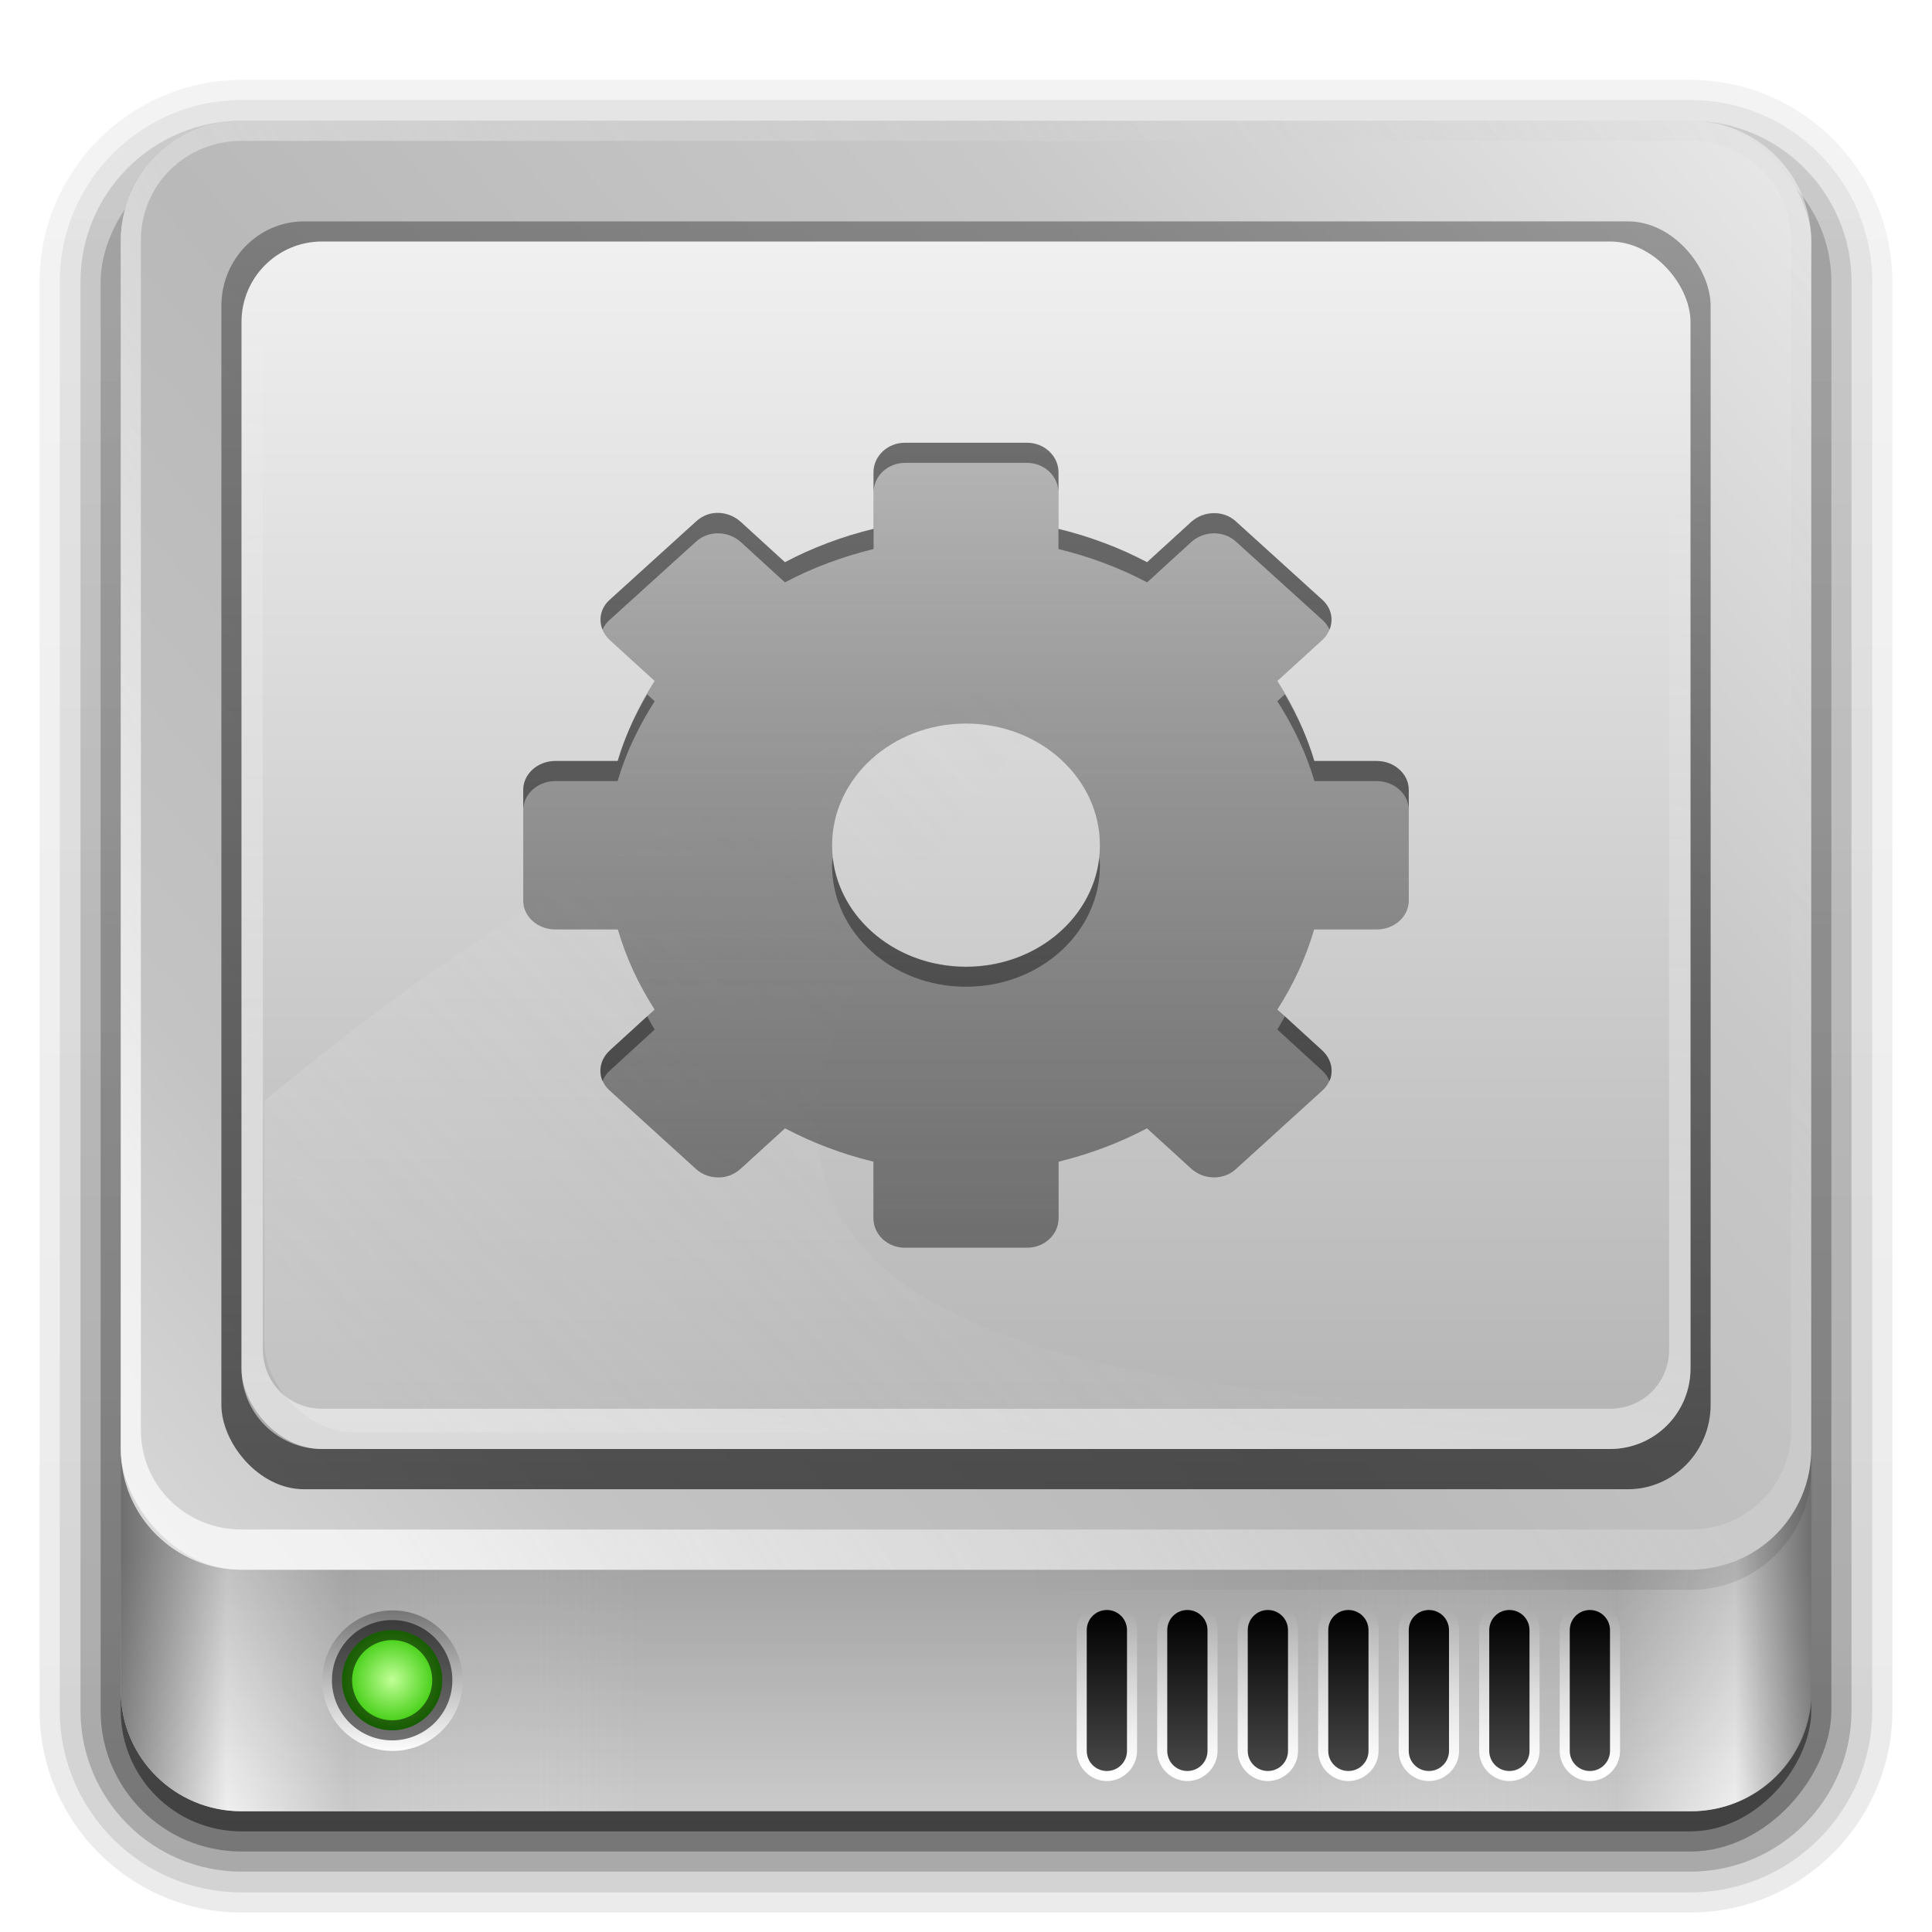 <?xml version="1.0" encoding="UTF-8" standalone="no"?>
<!-- Created with Inkscape (http://www.inkscape.org/) -->

<svg
   xmlns:dc="http://purl.org/dc/elements/1.1/"
   xmlns:cc="http://creativecommons.org/ns#"
   xmlns:rdf="http://www.w3.org/1999/02/22-rdf-syntax-ns#"
   xmlns:svg="http://www.w3.org/2000/svg"
   xmlns="http://www.w3.org/2000/svg"
   xmlns:xlink="http://www.w3.org/1999/xlink"
   xmlns:sodipodi="http://sodipodi.sourceforge.net/DTD/sodipodi-0.dtd"
   xmlns:inkscape="http://www.inkscape.org/namespaces/inkscape"
   width="96"
   height="96"
   id="svg2408"
   sodipodi:version="0.32"
   inkscape:version="0.48.1 r9760"
   version="1.0"
   sodipodi:docname="drive-harddisk-system.svg"
   inkscape:output_extension="org.inkscape.output.svg.inkscape">
  <defs
     id="defs2410">
    <inkscape:perspective
       sodipodi:type="inkscape:persp3d"
       inkscape:vp_x="0 : 48 : 1"
       inkscape:vp_y="0 : 1000 : 0"
       inkscape:vp_z="96 : 48 : 1"
       inkscape:persp3d-origin="48 : 32 : 1"
       id="perspective159" />
    <linearGradient
       id="linearGradient4327">
      <stop
         style="stop-color:#f0f0f0;stop-opacity:1;"
         offset="0"
         id="stop4329" />
      <stop
         id="stop4331"
         offset="1"
         style="stop-color:#b4b4b4;stop-opacity:1;" />
    </linearGradient>
    <linearGradient
       id="linearGradient4225">
      <stop
         style="stop-color:#000000;stop-opacity:1;"
         offset="0"
         id="stop4227" />
      <stop
         style="stop-color:#484848;stop-opacity:1;"
         offset="1"
         id="stop4229" />
    </linearGradient>
    <linearGradient
       id="linearGradient3349">
      <stop
         id="stop3351"
         offset="0"
         style="stop-color:#a4a4a4;stop-opacity:0;" />
      <stop
         style="stop-color:#ffffff;stop-opacity:0.531;"
         offset="0.5"
         id="stop3353" />
      <stop
         id="stop3355"
         offset="1"
         style="stop-color:#a4a4a4;stop-opacity:0;" />
    </linearGradient>
    <linearGradient
       id="linearGradient7351">
      <stop
         style="stop-color:#dcdcdc;stop-opacity:1;"
         offset="0"
         id="stop7353" />
      <stop
         id="stop7359"
         offset="0.5"
         style="stop-color:#aaaaaa;stop-opacity:1;" />
      <stop
         style="stop-color:#dcdcdc;stop-opacity:1;"
         offset="1"
         id="stop7355" />
    </linearGradient>
    <linearGradient
       id="linearGradient3344">
      <stop
         style="stop-color:#828282;stop-opacity:1;"
         offset="0"
         id="stop3346" />
      <stop
         style="stop-color:#ffffff;stop-opacity:1;"
         offset="1"
         id="stop3348" />
    </linearGradient>
    <linearGradient
       id="linearGradient3359">
      <stop
         id="stop3361"
         offset="0"
         style="stop-color:#c8c8c8;stop-opacity:0;" />
      <stop
         style="stop-color:#969696;stop-opacity:1;"
         offset="0.5"
         id="stop3363" />
      <stop
         id="stop3365"
         offset="1"
         style="stop-color:#c8c8c8;stop-opacity:0;" />
    </linearGradient>
    <linearGradient
       id="linearGradient7510">
      <stop
         style="stop-color:#e6e6e6;stop-opacity:1;"
         offset="0"
         id="stop7512" />
      <stop
         id="stop7518"
         offset="0.5"
         style="stop-color:#919191;stop-opacity:1;" />
      <stop
         style="stop-color:#e6e6e6;stop-opacity:1;"
         offset="1"
         id="stop7514" />
    </linearGradient>
    <linearGradient
       id="linearGradient7498">
      <stop
         id="stop7500"
         offset="0"
         style="stop-color:#5f5f5f;stop-opacity:1;" />
      <stop
         id="stop7502"
         offset="1"
         style="stop-color:#ffffff;stop-opacity:1;" />
    </linearGradient>
    <linearGradient
       id="linearGradient7520">
      <stop
         style="stop-color:#2b2b2b;stop-opacity:1;"
         offset="0"
         id="stop7522" />
      <stop
         id="stop7528"
         offset="0.5"
         style="stop-color:#636363;stop-opacity:1;" />
      <stop
         style="stop-color:#b4b4b4;stop-opacity:1;"
         offset="0.75"
         id="stop7530" />
      <stop
         style="stop-color:#b4b4b4;stop-opacity:1;"
         offset="1"
         id="stop7524" />
    </linearGradient>
    <linearGradient
       id="linearGradient3322">
      <stop
         id="stop3324"
         offset="0"
         style="stop-color:#7a7a7a;stop-opacity:1;" />
      <stop
         style="stop-color:#f9f9f9;stop-opacity:1"
         offset="0.203"
         id="stop3326" />
      <stop
         id="stop3328"
         offset="0.43"
         style="stop-color:#c9c9c9;stop-opacity:1" />
      <stop
         id="stop3330"
         offset="1"
         style="stop-color:#dedede;stop-opacity:0;" />
    </linearGradient>
    <linearGradient
       id="linearGradient3260">
      <stop
         id="stop3262"
         offset="0"
         style="stop-color:#e6e6e6;stop-opacity:1" />
      <stop
         style="stop-color:#bebebe;stop-opacity:1;"
         offset="0.26"
         id="stop3264" />
      <stop
         style="stop-color:#aaaaaa;stop-opacity:1;"
         offset="0.492"
         id="stop3266" />
      <stop
         id="stop3268"
         offset="0.759"
         style="stop-color:#c8c8c8;stop-opacity:1;" />
      <stop
         id="stop3270"
         offset="1"
         style="stop-color:#e6e6e6;stop-opacity:1" />
    </linearGradient>
    <linearGradient
       inkscape:collect="always"
       id="linearGradient3448">
      <stop
         style="stop-color:#000000;stop-opacity:1;"
         offset="0"
         id="stop3450" />
      <stop
         style="stop-color:#000000;stop-opacity:0;"
         offset="1"
         id="stop3452" />
    </linearGradient>
    <linearGradient
       id="linearGradient3376">
      <stop
         style="stop-color:#767676;stop-opacity:1;"
         offset="0"
         id="stop3378" />
      <stop
         style="stop-color:#fdfdfd;stop-opacity:1;"
         offset="1"
         id="stop3380" />
    </linearGradient>
    <linearGradient
       id="linearGradient3366">
      <stop
         style="stop-color:#c1ff97;stop-opacity:1;"
         offset="0"
         id="stop3368" />
      <stop
         style="stop-color:#30c700;stop-opacity:1;"
         offset="1"
         id="stop3370" />
    </linearGradient>
    <linearGradient
       id="linearGradient3273">
      <stop
         style="stop-color:#7a7a7a;stop-opacity:1;"
         offset="0"
         id="stop3275" />
      <stop
         id="stop3281"
         offset="0.146"
         style="stop-color:#f9f9f9;stop-opacity:1" />
      <stop
         style="stop-color:#c9c9c9;stop-opacity:1"
         offset="0.373"
         id="stop3283" />
      <stop
         style="stop-color:#dedede;stop-opacity:0;"
         offset="1"
         id="stop3277" />
    </linearGradient>
    <linearGradient
       id="linearGradient3220">
      <stop
         style="stop-color:#ffffff;stop-opacity:1;"
         offset="0"
         id="stop3222" />
      <stop
         style="stop-color:#bfbfbf;stop-opacity:0;"
         offset="1"
         id="stop3224" />
    </linearGradient>
    <linearGradient
       id="linearGradient3173">
      <stop
         style="stop-color:#e6e6e6;stop-opacity:1"
         offset="0"
         id="stop3175" />
      <stop
         id="stop3189"
         offset="0.26"
         style="stop-color:#c3c3c3;stop-opacity:1;" />
      <stop
         id="stop3187"
         offset="0.492"
         style="stop-color:#b9b9b9;stop-opacity:1;" />
      <stop
         style="stop-color:#c8c8c8;stop-opacity:1;"
         offset="0.759"
         id="stop3191" />
      <stop
         style="stop-color:#e6e6e6;stop-opacity:1"
         offset="1"
         id="stop3177" />
    </linearGradient>
    <linearGradient
       id="ButtonShadow"
       gradientTransform="scale(1.006,0.994)"
       x1="45.448"
       y1="92.54"
       x2="45.448"
       y2="7.017"
       gradientUnits="userSpaceOnUse">
      <stop
         style="stop-color:#000000;stop-opacity:1;"
         offset="0"
         id="stop3750" />
      <stop
         style="stop-color:#000000;stop-opacity:0.588;"
         offset="1"
         id="stop3752" />
    </linearGradient>
    <linearGradient
       inkscape:collect="always"
       id="linearGradient3737">
      <stop
         style="stop-color:#ffffff;stop-opacity:1;"
         offset="0"
         id="stop3739" />
      <stop
         style="stop-color:#ffffff;stop-opacity:0;"
         offset="1"
         id="stop3741" />
    </linearGradient>
    <filter
       inkscape:collect="always"
       id="filter3179"
       x="-0.295"
       width="1.59"
       y="-0.462"
       height="1.923">
      <feGaussianBlur
         inkscape:collect="always"
         stdDeviation="6.696"
         id="feGaussianBlur3181" />
    </filter>
    <filter
       inkscape:collect="always"
       id="filter3174">
      <feGaussianBlur
         inkscape:collect="always"
         stdDeviation="1.71"
         id="feGaussianBlur3176" />
    </filter>
    <linearGradient
       inkscape:collect="always"
       xlink:href="#linearGradient3737"
       id="linearGradient3188"
       gradientUnits="userSpaceOnUse"
       x1="36.357"
       y1="6"
       x2="36.357"
       y2="63.893" />
    <linearGradient
       inkscape:collect="always"
       xlink:href="#linearGradient3173"
       id="linearGradient3179"
       x1="-1.857"
       y1="86.214"
       x2="88"
       y2="8.607"
       gradientUnits="userSpaceOnUse" />
    <linearGradient
       inkscape:collect="always"
       xlink:href="#linearGradient3322"
       id="linearGradient3279"
       x1="6"
       y1="77.094"
       x2="32"
       y2="77.094"
       gradientUnits="userSpaceOnUse" />
    <linearGradient
       inkscape:collect="always"
       xlink:href="#linearGradient3273"
       id="linearGradient3287"
       gradientUnits="userSpaceOnUse"
       x1="6"
       y1="77.094"
       x2="32.031"
       y2="77.094"
       gradientTransform="matrix(-1,0,0,1,96.031,0)" />
    <linearGradient
       inkscape:collect="always"
       xlink:href="#linearGradient3448"
       id="linearGradient3454"
       x1="6"
       y1="75.5"
       x2="45.219"
       y2="75.5"
       gradientUnits="userSpaceOnUse"
       gradientTransform="matrix(-1,0,0,1,96,0)" />
    <linearGradient
       inkscape:collect="always"
       xlink:href="#linearGradient3448"
       id="linearGradient3460"
       x1="48"
       y1="77.094"
       x2="48"
       y2="90"
       gradientUnits="userSpaceOnUse" />
    <linearGradient
       inkscape:collect="always"
       xlink:href="#linearGradient3737"
       id="linearGradient3517"
       x1="41.042"
       y1="72"
       x2="48"
       y2="19.161"
       gradientUnits="userSpaceOnUse" />
    <linearGradient
       inkscape:collect="always"
       xlink:href="#linearGradient3448"
       id="linearGradient3527"
       x1="38.766"
       y1="73"
       x2="38.766"
       y2="-60.296"
       gradientUnits="userSpaceOnUse"
       gradientTransform="matrix(1.028,0,0,1.05,-0.306,-2.65)" />
    <linearGradient
       inkscape:collect="always"
       xlink:href="#linearGradient4327"
       id="linearGradient3547"
       x1="44.325"
       y1="12"
       x2="44.325"
       y2="72.112"
       gradientUnits="userSpaceOnUse" />
    <linearGradient
       inkscape:collect="always"
       xlink:href="#linearGradient3220"
       id="linearGradient3551"
       gradientUnits="userSpaceOnUse"
       gradientTransform="matrix(1,0,0,-1,0,84)"
       x1="18.743"
       y1="8.047"
       x2="109.193"
       y2="68.517" />
    <linearGradient
       inkscape:collect="always"
       xlink:href="#linearGradient3376"
       id="linearGradient3556"
       gradientUnits="userSpaceOnUse"
       x1="16"
       y1="85.062"
       x2="20.179"
       y2="85.062" />
    <radialGradient
       inkscape:collect="always"
       xlink:href="#linearGradient3366"
       id="radialGradient3558"
       gradientUnits="userSpaceOnUse"
       gradientTransform="matrix(1,0,0,1.004,0,-0.364)"
       cx="18.089"
       cy="85.062"
       fx="18.089"
       fy="85.062"
       r="2.089" />
    <linearGradient
       inkscape:collect="always"
       xlink:href="#linearGradient3737"
       id="linearGradient3316"
       x1="48"
       y1="12"
       x2="48"
       y2="72.294"
       gradientUnits="userSpaceOnUse" />
    <radialGradient
       inkscape:collect="always"
       xlink:href="#linearGradient7520"
       id="radialGradient3258"
       gradientUnits="userSpaceOnUse"
       cx="53.966"
       cy="69.312"
       fx="53.966"
       fy="69.312"
       r="36.527" />
    <linearGradient
       inkscape:collect="always"
       xlink:href="#linearGradient7498"
       id="linearGradient3261"
       gradientUnits="userSpaceOnUse"
       x1="20.341"
       y1="69.312"
       x2="87.59"
       y2="69.312" />
    <linearGradient
       inkscape:collect="always"
       xlink:href="#linearGradient7510"
       id="linearGradient3263"
       gradientUnits="userSpaceOnUse"
       x1="17.936"
       y1="69.312"
       x2="89.996"
       y2="69.312" />
    <linearGradient
       inkscape:collect="always"
       xlink:href="#linearGradient7351"
       id="linearGradient4126"
       gradientUnits="userSpaceOnUse"
       x1="21.586"
       y1="69.312"
       x2="86.345"
       y2="69.312" />
    <linearGradient
       inkscape:collect="always"
       xlink:href="#linearGradient3349"
       id="linearGradient4128"
       gradientUnits="userSpaceOnUse"
       x1="21.586"
       y1="69.312"
       x2="86.345"
       y2="69.312" />
    <linearGradient
       inkscape:collect="always"
       xlink:href="#linearGradient3359"
       id="linearGradient4130"
       gradientUnits="userSpaceOnUse"
       x1="21.586"
       y1="69.312"
       x2="86.345"
       y2="69.312" />
    <linearGradient
       inkscape:collect="always"
       xlink:href="#linearGradient7498"
       id="linearGradient4132"
       gradientUnits="userSpaceOnUse"
       x1="20.341"
       y1="69.312"
       x2="87.59"
       y2="69.312" />
    <linearGradient
       inkscape:collect="always"
       xlink:href="#linearGradient3344"
       id="linearGradient4134"
       gradientUnits="userSpaceOnUse"
       x1="20.341"
       y1="69.312"
       x2="87.59"
       y2="69.312" />
    <linearGradient
       inkscape:collect="always"
       xlink:href="#linearGradient3344"
       id="linearGradient4136"
       gradientUnits="userSpaceOnUse"
       x1="68.792"
       y1="85.25"
       x2="72.458"
       y2="85.25" />
    <linearGradient
       inkscape:collect="always"
       xlink:href="#linearGradient3344"
       id="linearGradient4138"
       gradientUnits="userSpaceOnUse"
       x1="70.036"
       y1="87.254"
       x2="72.051"
       y2="83.764" />
    <linearGradient
       inkscape:collect="always"
       xlink:href="#linearGradient3344"
       id="linearGradient4140"
       gradientUnits="userSpaceOnUse"
       x1="71.625"
       y1="86.982"
       x2="69.625"
       y2="83.518" />
    <linearGradient
       inkscape:collect="always"
       xlink:href="#linearGradient3344"
       id="linearGradient4142"
       gradientUnits="userSpaceOnUse"
       x1="68.792"
       y1="85.25"
       x2="72.458"
       y2="85.25" />
    <linearGradient
       inkscape:collect="always"
       xlink:href="#linearGradient3344"
       id="linearGradient4144"
       gradientUnits="userSpaceOnUse"
       x1="71.625"
       y1="83.518"
       x2="69.625"
       y2="86.982" />
    <linearGradient
       inkscape:collect="always"
       xlink:href="#linearGradient3344"
       id="linearGradient4146"
       gradientUnits="userSpaceOnUse"
       x1="71.625"
       y1="86.982"
       x2="69.625"
       y2="83.518" />
    <radialGradient
       inkscape:collect="always"
       xlink:href="#linearGradient7520"
       id="radialGradient4148"
       gradientUnits="userSpaceOnUse"
       cx="53.966"
       cy="69.312"
       fx="53.966"
       fy="69.312"
       r="36.527" />
    <linearGradient
       inkscape:collect="always"
       xlink:href="#linearGradient7498"
       id="linearGradient4150"
       gradientUnits="userSpaceOnUse"
       x1="20.341"
       y1="69.312"
       x2="87.59"
       y2="69.312" />
    <linearGradient
       inkscape:collect="always"
       xlink:href="#linearGradient7510"
       id="linearGradient4152"
       gradientUnits="userSpaceOnUse"
       x1="17.936"
       y1="69.312"
       x2="89.996"
       y2="69.312" />
    <linearGradient
       inkscape:collect="always"
       xlink:href="#linearGradient3737"
       id="linearGradient4197"
       x1="66.031"
       y1="13.969"
       x2="66.031"
       y2="59.99"
       gradientUnits="userSpaceOnUse"
       gradientTransform="matrix(1,0,0,-1,0,84)" />
    <linearGradient
       inkscape:collect="always"
       xlink:href="#linearGradient3737"
       id="linearGradient4203"
       gradientUnits="userSpaceOnUse"
       x1="66.031"
       y1="13.969"
       x2="66.031"
       y2="59.99"
       gradientTransform="translate(2,0)" />
    <linearGradient
       inkscape:collect="always"
       xlink:href="#linearGradient3737"
       id="linearGradient4205"
       gradientUnits="userSpaceOnUse"
       x1="66.031"
       y1="13.969"
       x2="66.031"
       y2="59.99" />
    <linearGradient
       inkscape:collect="always"
       xlink:href="#linearGradient3737"
       id="linearGradient4208"
       gradientUnits="userSpaceOnUse"
       x1="66.031"
       y1="13.969"
       x2="66.031"
       y2="59.99"
       gradientTransform="matrix(1,0,0,-1,0,84)" />
    <linearGradient
       inkscape:collect="always"
       xlink:href="#linearGradient4225"
       id="linearGradient4231"
       x1="67.071"
       y1="80"
       x2="67.071"
       y2="88.011"
       gradientUnits="userSpaceOnUse"
       gradientTransform="translate(-2,0)" />
    <linearGradient
       inkscape:collect="always"
       xlink:href="#linearGradient4225"
       id="linearGradient4235"
       gradientUnits="userSpaceOnUse"
       x1="67.071"
       y1="80"
       x2="67.071"
       y2="88.011" />
    <linearGradient
       inkscape:collect="always"
       xlink:href="#linearGradient3737"
       id="linearGradient4239"
       gradientUnits="userSpaceOnUse"
       x1="67.071"
       y1="80"
       x2="67.071"
       y2="88.011" />
    <clipPath
       clipPathUnits="userSpaceOnUse"
       id="clipPath4321">
      <rect
         ry="4"
         rx="4"
         y="12"
         x="12"
         height="60"
         width="72"
         id="rect4323"
         style="opacity:1;fill:#ffffff;fill-opacity:1;fill-rule:nonzero;stroke:none;stroke-width:1;stroke-linecap:square;stroke-linejoin:round;stroke-miterlimit:4;stroke-dasharray:none;stroke-dashoffset:0;stroke-opacity:0.697" />
    </clipPath>
    <clipPath
       clipPathUnits="userSpaceOnUse"
       id="clipPath3370">
      <rect
         ry="2.632"
         rx="2.141"
         y="33.156"
         x="40.79"
         height="39.478"
         width="38.53"
         id="rect3372"
         style="opacity:1;fill:#ffffff;fill-opacity:1;fill-rule:nonzero;stroke:none;stroke-width:1;stroke-linecap:square;stroke-linejoin:round;stroke-miterlimit:4;stroke-dasharray:none;stroke-dashoffset:0;stroke-opacity:0.697" />
    </clipPath>
    <clipPath
       clipPathUnits="userSpaceOnUse"
       id="clipPath3306">
      <rect
         ry="4"
         rx="4"
         y="12"
         x="12"
         height="60"
         width="72"
         id="rect3308"
         style="opacity:1;fill:#ffffff;fill-opacity:1;fill-rule:nonzero;stroke:none;stroke-width:1;stroke-linecap:square;stroke-linejoin:round;stroke-miterlimit:4;stroke-dasharray:none;stroke-dashoffset:0;stroke-opacity:0.697"
         clip-path="none" />
    </clipPath>
    <linearGradient
       inkscape:collect="always"
       xlink:href="#linearGradient3220"
       id="linearGradient3540"
       x1="15.656"
       y1="69.394"
       x2="46.595"
       y2="39.821"
       gradientUnits="userSpaceOnUse" />
    <filter
       inkscape:collect="always"
       id="filter3642"
       x="-0.123"
       width="1.245"
       y="-0.18"
       height="1.36">
      <feGaussianBlur
         inkscape:collect="always"
         stdDeviation="3.178"
         id="feGaussianBlur3644" />
    </filter>
    <inkscape:perspective
       id="perspective2877"
       inkscape:persp3d-origin="0.5 : 0.33333333 : 1"
       inkscape:vp_z="1 : 0.5 : 1"
       inkscape:vp_y="0 : 1000 : 0"
       inkscape:vp_x="0 : 0.5 : 1"
       sodipodi:type="inkscape:persp3d" />
    <linearGradient
       y2="90.239"
       x2="32.251"
       y1="6.132"
       x1="32.251"
       gradientTransform="matrix(1.024,0,0,1.012,-1.143,-98.071)"
       gradientUnits="userSpaceOnUse"
       id="linearGradient3026"
       xlink:href="#ButtonShadow-0"
       inkscape:collect="always" />
    <linearGradient
       id="ButtonShadow-0"
       gradientTransform="matrix(1.006,0,0,0.994,100,0)"
       x1="45.448"
       y1="92.54"
       x2="45.448"
       y2="7.017"
       gradientUnits="userSpaceOnUse">
      <stop
         style="stop-color:#000000;stop-opacity:1;"
         offset="0"
         id="stop3750-8" />
      <stop
         style="stop-color:#000000;stop-opacity:0.588;"
         offset="1"
         id="stop3752-5" />
    </linearGradient>
    <linearGradient
       inkscape:collect="always"
       xlink:href="#ButtonShadow-0"
       id="linearGradient3780"
       gradientUnits="userSpaceOnUse"
       gradientTransform="matrix(1.024,0,0,1.012,-1.143,-98.071)"
       x1="32.251"
       y1="6.132"
       x2="32.251"
       y2="90.239" />
    <linearGradient
       id="linearGradient2886"
       gradientTransform="matrix(1.006,0,0,0.994,100,0)"
       x1="45.448"
       y1="92.54"
       x2="45.448"
       y2="7.017"
       gradientUnits="userSpaceOnUse">
      <stop
         style="stop-color:#000000;stop-opacity:1;"
         offset="0"
         id="stop2888" />
      <stop
         style="stop-color:#000000;stop-opacity:0.588;"
         offset="1"
         id="stop2890" />
    </linearGradient>
    <linearGradient
       inkscape:collect="always"
       xlink:href="#ButtonShadow-0"
       id="linearGradient3772"
       gradientUnits="userSpaceOnUse"
       gradientTransform="matrix(1.024,0,0,1.012,-1.143,-98.071)"
       x1="32.251"
       y1="6.132"
       x2="32.251"
       y2="90.239" />
    <linearGradient
       id="linearGradient2893"
       gradientTransform="matrix(1.006,0,0,0.994,100,0)"
       x1="45.448"
       y1="92.54"
       x2="45.448"
       y2="7.017"
       gradientUnits="userSpaceOnUse">
      <stop
         style="stop-color:#000000;stop-opacity:1;"
         offset="0"
         id="stop2895" />
      <stop
         style="stop-color:#000000;stop-opacity:0.588;"
         offset="1"
         id="stop2897" />
    </linearGradient>
    <linearGradient
       inkscape:collect="always"
       xlink:href="#ButtonShadow-0"
       id="linearGradient3725"
       gradientUnits="userSpaceOnUse"
       gradientTransform="matrix(1.024,0,0,1.012,-1.143,-98.071)"
       x1="32.251"
       y1="6.132"
       x2="32.251"
       y2="90.239" />
    <linearGradient
       id="linearGradient2900"
       gradientTransform="matrix(1.006,0,0,0.994,100,0)"
       x1="45.448"
       y1="92.54"
       x2="45.448"
       y2="7.017"
       gradientUnits="userSpaceOnUse">
      <stop
         style="stop-color:#000000;stop-opacity:1;"
         offset="0"
         id="stop2902" />
      <stop
         style="stop-color:#000000;stop-opacity:0.588;"
         offset="1"
         id="stop2904" />
    </linearGradient>
    <linearGradient
       inkscape:collect="always"
       xlink:href="#ButtonShadow-0"
       id="linearGradient3721"
       gradientUnits="userSpaceOnUse"
       gradientTransform="translate(0,-97)"
       x1="32.251"
       y1="6.132"
       x2="32.251"
       y2="90.239" />
    <linearGradient
       id="linearGradient2907"
       gradientTransform="matrix(1.006,0,0,0.994,100,0)"
       x1="45.448"
       y1="92.54"
       x2="45.448"
       y2="7.017"
       gradientUnits="userSpaceOnUse">
      <stop
         style="stop-color:#000000;stop-opacity:1;"
         offset="0"
         id="stop2909" />
      <stop
         style="stop-color:#000000;stop-opacity:0.588;"
         offset="1"
         id="stop2911" />
    </linearGradient>
    <linearGradient
       y2="90.239"
       x2="32.251"
       y1="6.132"
       x1="32.251"
       gradientTransform="matrix(1.024,0,0,1.012,-1.143,-98.071)"
       gradientUnits="userSpaceOnUse"
       id="linearGradient2918"
       xlink:href="#ButtonShadow-0"
       inkscape:collect="always" />
    <clipPath
       clipPathUnits="userSpaceOnUse"
       id="clipPath4114">
      <path
         style="fill:#ff00ff;fill-opacity:1;fill-rule:nonzero;stroke:none;display:inline"
         d="M 12.094,6 C 8.714,6 6,8.714 6,12.094 l 0,67.812 C 6,83.286 8.714,86 12.094,86 l 71.812,0 C 87.286,86 90,83.286 90,79.906 l 0,-67.812 C 90,8.714 87.286,6 83.906,6 l -71.812,0 z m 32.875,18 6.062,0 c 0.866,0 1.562,0.668 1.562,1.469 l 0,2.812 C 54.142,28.656 55.647,29.222 57,29.938 l 2.188,-2 c 0.623,-0.566 1.607,-0.588 2.219,-0.031 l 4.312,3.906 c 0.612,0.557 0.591,1.434 -0.031,2 l -2.219,2.031 c 0.787,1.23 1.431,2.561 1.844,3.969 l 3.094,0 C 69.287,39.812 70,40.463 70,41.25 l 0,5.5 c 0,0.787 -0.713,1.438 -1.594,1.438 l -3.094,0 c -0.412,1.407 -1.057,2.738 -1.844,3.969 l 2.219,2.031 c 0.623,0.566 0.644,1.443 0.031,2 l -4.312,3.906 c -0.612,0.557 -1.596,0.535 -2.219,-0.031 l -2.188,-2 c -1.353,0.716 -2.858,1.281 -4.406,1.656 l 0,2.812 C 52.594,63.332 51.897,64 51.031,64 l -6.062,0 c -0.866,0 -1.562,-0.668 -1.562,-1.469 l 0,-2.812 C 41.858,59.344 40.353,58.778 39,58.062 l -2.188,2 c -0.311,0.283 -0.691,0.434 -1.094,0.438 -0.403,0.003 -0.819,-0.128 -1.125,-0.406 l -4.312,-3.906 c -0.612,-0.557 -0.591,-1.434 0.031,-2 l 2.219,-2.031 C 31.744,50.926 31.1,49.595 30.688,48.188 l -3.094,0 C 26.713,48.188 26,47.537 26,46.75 l 0,-5.5 c 0,-0.787 0.713,-1.438 1.594,-1.438 l 3.094,0 c 0.412,-1.407 1.057,-2.738 1.844,-3.969 L 30.312,33.812 c -0.623,-0.566 -0.644,-1.443 -0.031,-2 l 4.312,-3.906 c 0.612,-0.557 1.596,-0.535 2.219,0.031 l 2.188,2 c 1.353,-0.716 2.858,-1.281 4.406,-1.656 l 0,-2.812 C 43.406,24.668 44.103,24 44.969,24 z M 48,37.969 c -3.671,0 -6.656,2.694 -6.656,6.031 0,3.338 2.985,6.031 6.656,6.031 3.671,0 6.656,-2.694 6.656,-6.031 0,-3.338 -2.985,-6.031 -6.656,-6.031 z"
         id="path4116"
         inkscape:connector-curvature="0" />
    </clipPath>
    <filter
       color-interpolation-filters="sRGB"
       inkscape:collect="always"
       id="filter4118"
       x="-0.229"
       width="1.458"
       y="-0.252"
       height="1.504">
      <feGaussianBlur
         inkscape:collect="always"
         stdDeviation="4.2"
         id="feGaussianBlur4120" />
    </filter>
    <linearGradient
       y2="45.017"
       x2="20.759"
       y1="1"
       x1="20.759"
       gradientTransform="matrix(1.023,0,0,-0.93,23.442,65.395)"
       gradientUnits="userSpaceOnUse"
       id="linearGradient3090"
       xlink:href="#linearGradient3767"
       inkscape:collect="always" />
    <linearGradient
       id="linearGradient3767">
      <stop
         style="stop-color:#4d4d4d;stop-opacity:0.707;"
         offset="0"
         id="stop3769" />
      <stop
         style="stop-color:#4d4d4d;stop-opacity:0.314;"
         offset="1"
         id="stop3771" />
    </linearGradient>
    <linearGradient
       y2="45.017"
       x2="20.759"
       y1="1"
       x1="20.759"
       gradientTransform="matrix(1.023,0,0,-0.93,23.442,63.395)"
       gradientUnits="userSpaceOnUse"
       id="linearGradient3256"
       xlink:href="#linearGradient3767"
       inkscape:collect="always" />
  </defs>
  <sodipodi:namedview
     id="base"
     pagecolor="#ffffff"
     bordercolor="#666666"
     borderopacity="1.0"
     inkscape:pageopacity="0.0"
     inkscape:pageshadow="2"
     inkscape:zoom="2.8"
     inkscape:cx="-124.86015"
     inkscape:cy="23.133142"
     inkscape:document-units="px"
     inkscape:current-layer="layer4"
     showgrid="true"
     showborder="true"
     inkscape:showpageshadow="false"
     showguides="true"
     inkscape:guide-bbox="true"
     inkscape:window-width="1920"
     inkscape:window-height="1030"
     inkscape:window-x="0"
     inkscape:window-y="25"
     inkscape:window-maximized="1">
    <inkscape:grid
       type="xygrid"
       id="grid3732"
       visible="true"
       enabled="true" />
  </sodipodi:namedview>
  <g
     inkscape:groupmode="layer"
     id="layer2"
     inkscape:label="Blur Shadow"
     sodipodi:insensitive="true"
     style="display:none">
    <rect
       style="opacity:0.9;fill:url(#ButtonShadow);fill-opacity:1;fill-rule:nonzero;stroke:none;filter:url(#filter3174)"
       id="rect3745"
       width="86"
       height="85"
       x="5"
       y="7"
       rx="6"
       ry="6" />
  </g>
  <g
     inkscape:groupmode="layer"
     id="layer5"
     inkscape:label="Shadow"
     sodipodi:insensitive="true">
    <path
       sodipodi:type="inkscape:offset"
       inkscape:radius="0.99097413"
       inkscape:original="M 12 -94.03125 C 7.028367 -94.03125 2.96875 -89.971633 2.96875 -85 L 2.96875 -14 C 2.96875 -9.0283671 7.0283671 -4.96875 12 -4.96875 L 84 -4.96875 C 88.971633 -4.96875 93.03125 -9.028367 93.03125 -14 L 93.03125 -85 C 93.03125 -89.971633 88.971633 -94.03125 84 -94.03125 L 12 -94.03125 z "
       style="opacity:0.08;fill:url(#linearGradient2918);fill-opacity:1;fill-rule:nonzero;stroke:none;display:inline"
       id="path3786"
       d="m 12,-95.031 c -5.511,0 -10.031,4.52 -10.031,10.031 l 0,71 c 0,5.511 4.52,10.031 10.031,10.031 l 72,0 c 5.511,0 10.031,-4.52 10.031,-10.031 l 0,-71 c 0,-5.511 -4.52,-10.031 -10.031,-10.031 l -72,0 z"
       transform="scale(1,-1)" />
    <path
       sodipodi:type="inkscape:offset"
       inkscape:radius="1.0360184"
       inkscape:original="M 12 -93 C 7.5908667 -93 4 -89.409133 4 -85 L 4 -14 C 4 -9.5908667 7.5908667 -6 12 -6 L 84 -6 C 88.409133 -6 92 -9.5908667 92 -14 L 92 -85 C 92 -89.409133 88.409133 -93 84 -93 L 12 -93 z "
       style="opacity:0.1;fill:url(#linearGradient3780);fill-opacity:1;fill-rule:nonzero;stroke:none;display:inline"
       id="path3778"
       d="m 12,-94.031 c -4.972,0 -9.031,4.06 -9.031,9.031 l 0,71 c 0,4.972 4.06,9.031 9.031,9.031 l 72,0 c 4.972,0 9.031,-4.06 9.031,-9.031 l 0,-71 c 0,-4.972 -4.06,-9.031 -9.031,-9.031 l -72,0 z"
       transform="scale(1,-1)" />
    <path
       sodipodi:type="inkscape:offset"
       inkscape:radius="0.98962283"
       inkscape:original="M 12 -92 C 8.122 -92 5 -88.878 5 -85 L 5 -14 C 5 -10.122 8.122 -7 12 -7 L 84 -7 C 87.878 -7 91 -10.122 91 -14 L 91 -85 C 91 -88.878 87.878 -92 84 -92 L 12 -92 z "
       style="opacity:0.2;fill:url(#linearGradient3772);fill-opacity:1;fill-rule:nonzero;stroke:none;display:inline"
       id="path3770"
       d="m 12,-93 c -4.409,0 -8,3.591 -8,8 l 0,71 c 0,4.409 3.591,8 8,8 l 72,0 c 4.409,0 8,-3.591 8,-8 l 0,-71 c 0,-4.409 -3.591,-8 -8,-8 l -72,0 z"
       transform="scale(1,-1)" />
    <rect
       style="opacity:0.3;fill:url(#linearGradient3725);fill-opacity:1;fill-rule:nonzero;stroke:none;display:inline"
       id="rect3723"
       width="86"
       height="85"
       x="5"
       y="-92"
       rx="7"
       ry="7"
       transform="scale(1,-1)" />
    <rect
       transform="scale(1,-1)"
       ry="6"
       rx="6"
       y="-91"
       x="6"
       height="84"
       width="84"
       id="rect3716"
       style="opacity:0.45;fill:url(#linearGradient3721);fill-opacity:1;fill-rule:nonzero;stroke:none;display:inline" />
  </g>
  <g
     inkscape:label="Facade"
     inkscape:groupmode="layer"
     id="layer1"
     sodipodi:insensitive="true">
    <path
       style="opacity:0.5;fill:url(#linearGradient3188);fill-opacity:1;fill-rule:nonzero;stroke:none;stroke-width:1;stroke-linecap:square;stroke-linejoin:round;stroke-miterlimit:4;stroke-dasharray:none;stroke-dashoffset:0;stroke-opacity:0.697"
       d="M 12,6 C 8.676,6 6,8.676 6,12 L 6,14 L 6,82 L 6,84 C 6,84.335 6.041,84.651 6.094,84.969 C 6.142,85.264 6.191,85.566 6.281,85.844 C 6.291,85.874 6.302,85.907 6.312,85.938 C 6.411,86.225 6.547,86.485 6.688,86.75 C 6.832,87.024 7.003,87.286 7.188,87.531 C 7.372,87.777 7.561,88.005 7.781,88.219 C 8.221,88.647 8.724,89.033 9.281,89.312 C 9.56,89.452 9.855,89.559 10.156,89.656 C 9.9,89.556 9.67,89.42 9.438,89.281 C 9.43,89.277 9.414,89.286 9.406,89.281 C 9.374,89.262 9.344,89.239 9.312,89.219 C 9.192,89.142 9.081,89.055 8.969,88.969 C 8.863,88.888 8.755,88.808 8.656,88.719 C 8.478,88.557 8.309,88.373 8.156,88.188 C 8.049,88.057 7.938,87.922 7.844,87.781 C 7.819,87.743 7.805,87.695 7.781,87.656 C 7.716,87.553 7.651,87.452 7.594,87.344 C 7.493,87.149 7.388,86.928 7.312,86.719 C 7.305,86.697 7.289,86.678 7.281,86.656 C 7.249,86.564 7.245,86.469 7.219,86.375 C 7.188,86.268 7.148,86.172 7.125,86.062 C 7.052,85.721 7,85.364 7,85 L 7,83 L 7,15 L 7,13 C 7,10.218 9.218,8 12,8 L 14,8 L 82,8 L 84,8 C 86.782,8 89,10.218 89,13 L 89,15 L 89,83 L 89,85 C 89,85.364 88.948,85.721 88.875,86.062 C 88.831,86.269 88.787,86.46 88.719,86.656 C 88.711,86.678 88.695,86.697 88.688,86.719 C 88.625,86.892 88.549,87.086 88.469,87.25 C 88.427,87.333 88.39,87.42 88.344,87.5 C 88.289,87.597 88.217,87.688 88.156,87.781 C 88.062,87.922 87.951,88.057 87.844,88.188 C 87.701,88.362 87.541,88.534 87.375,88.688 C 87.364,88.698 87.355,88.709 87.344,88.719 C 87.205,88.844 87.059,88.953 86.906,89.062 C 86.804,89.136 86.702,89.216 86.594,89.281 C 86.586,89.286 86.57,89.277 86.562,89.281 C 86.33,89.42 86.1,89.556 85.844,89.656 C 86.145,89.559 86.44,89.452 86.719,89.312 C 87.276,89.033 87.779,88.647 88.219,88.219 C 88.439,88.005 88.628,87.777 88.812,87.531 C 88.997,87.286 89.168,87.024 89.312,86.75 C 89.453,86.485 89.589,86.225 89.688,85.938 C 89.698,85.907 89.709,85.875 89.719,85.844 C 89.809,85.566 89.858,85.264 89.906,84.969 C 89.959,84.651 90,84.335 90,84 L 90,82 L 90,14 L 90,12 C 90,8.676 87.324,6 84,6 L 12,6 z"
       id="rect3728" />
    <path
       style="opacity:1;fill:#cacaca;fill-opacity:1;fill-rule:nonzero;stroke:none;stroke-width:1;stroke-linecap:square;stroke-linejoin:round;stroke-miterlimit:4;stroke-dasharray:none;stroke-dashoffset:0;stroke-opacity:0.697"
       d="M 90,64.188 L 90,84 C 90,87.324 87.324,90 84,90 L 12,90 C 8.676,90 6,87.324 6,84 L 6,64.188 L 90,64.188 z"
       id="rect3243" />
    <path
       sodipodi:nodetypes="cccccc"
       id="path3285"
       d="M 90.031,64.188 L 90.031,84 C 90.031,87.324 87.355,90 84.031,90 L 64,90 L 64,64.188 L 90.031,64.188 z"
       style="opacity:0.8;fill:url(#linearGradient3287);fill-opacity:1;fill-rule:nonzero;stroke:none;stroke-width:1;stroke-linecap:square;stroke-linejoin:round;stroke-miterlimit:4;stroke-dasharray:none;stroke-dashoffset:0;stroke-opacity:0.697" />
    <path
       style="opacity:0.8;fill:url(#linearGradient3279);fill-opacity:1;fill-rule:nonzero;stroke:none;stroke-width:1;stroke-linecap:square;stroke-linejoin:round;stroke-miterlimit:4;stroke-dasharray:none;stroke-dashoffset:0;stroke-opacity:0.697"
       d="M 6,64.188 L 6,84 C 6,87.324 8.676,90 12,90 L 32,90 L 32,64.188 L 6,64.188 z"
       id="path3263"
       sodipodi:nodetypes="cccccc" />
    <path
       id="path3299"
       d="M 90,64.188 L 90,84 C 90,87.324 87.324,90 84,90 L 12,90 C 8.676,90 6,87.324 6,84 L 6,64.188 L 90,64.188 z"
       style="opacity:0.2;fill:url(#linearGradient3460);fill-opacity:1;fill-rule:nonzero;stroke:none;stroke-width:1;stroke-linecap:square;stroke-linejoin:round;stroke-miterlimit:4;stroke-dasharray:none;stroke-dashoffset:0;stroke-opacity:0.697" />
    <g
       id="g3318">
      <path
         sodipodi:type="arc"
         style="fill:url(#linearGradient3556);fill-opacity:1;fill-rule:nonzero;stroke:none;stroke-width:1;stroke-linecap:square;stroke-linejoin:miter;stroke-miterlimit:4;stroke-dasharray:none;stroke-dashoffset:0;stroke-opacity:1"
         id="path3374"
         sodipodi:cx="18.089285"
         sodipodi:cy="85.0625"
         sodipodi:rx="2.0892856"
         sodipodi:ry="2.0982144"
         d="M 20.179,85.062 A 2.089,2.098 0 1 1 16,85.062 A 2.089,2.098 0 1 1 20.179,85.062 z"
         transform="matrix(0,1.671,1.664,0,-122.038,53.283)" />
      <path
         transform="matrix(1.192,0,0,1.187,-2.077,-17.48)"
         d="M 20.179,85.062 A 2.089,2.098 0 1 1 16,85.062 A 2.089,2.098 0 1 1 20.179,85.062 z"
         sodipodi:ry="2.0982144"
         sodipodi:rx="2.0892856"
         sodipodi:cy="85.0625"
         sodipodi:cx="18.089285"
         id="path3364"
         style="fill:url(#radialGradient3558);fill-opacity:1;fill-rule:nonzero;stroke:#000000;stroke-width:0.84;stroke-linecap:square;stroke-linejoin:miter;stroke-miterlimit:4;stroke-dasharray:none;stroke-dashoffset:0;stroke-opacity:0.532"
         sodipodi:type="arc" />
    </g>
    <path
       sodipodi:type="inkscape:offset"
       inkscape:radius="0.49107143"
       inkscape:original="M 57 80 C 56.446 80 56 80.446 56 81 L 56 87 C 56 87.554 56.446 88 57 88 C 57.554 88 58 87.554 58 87 L 58 81 C 58 80.446 57.554 80 57 80 z M 61 80 C 60.446 80 60 80.446 60 81 L 60 87 C 60 87.554 60.446 88 61 88 C 61.554 88 62 87.554 62 87 L 62 81 C 62 80.446 61.554 80 61 80 z M 65 80 C 64.446 80 64 80.446 64 81 L 64 87 C 64 87.554 64.446 88 65 88 C 65.554 88 66 87.554 66 87 L 66 81 C 66 80.446 65.554 80 65 80 z M 69 80 C 68.446 80 68 80.446 68 81 L 68 87 C 68 87.554 68.446 88 69 88 C 69.554 88 70 87.554 70 87 L 70 81 C 70 80.446 69.554 80 69 80 z M 73 80 C 72.446 80 72 80.446 72 81 L 72 87 C 72 87.554 72.446 88 73 88 C 73.554 88 74 87.554 74 87 L 74 81 C 74 80.446 73.554 80 73 80 z M 77 80 C 76.446 80 76 80.446 76 81 L 76 87 C 76 87.554 76.446 88 77 88 C 77.554 88 78 87.554 78 87 L 78 81 C 78 80.446 77.554 80 77 80 z M 81 80 C 80.446 80 80 80.446 80 81 L 80 87 C 80 87.554 80.446 88 81 88 C 81.554 88 82 87.554 82 87 L 82 81 C 82 80.446 81.554 80 81 80 z "
       style="opacity:1;fill:url(#linearGradient4239);fill-opacity:1;fill-rule:nonzero;stroke:none;stroke-width:6;stroke-linecap:square;stroke-linejoin:miter;stroke-miterlimit:4;stroke-dasharray:none;stroke-dashoffset:0;stroke-opacity:1"
       id="path4237"
       d="M 57,79.5 C 56.182,79.5 55.5,80.182 55.5,81 L 55.5,87 C 55.5,87.818 56.182,88.5 57,88.5 C 57.818,88.5 58.5,87.818 58.5,87 L 58.5,81 C 58.5,80.182 57.818,79.5 57,79.5 z M 61,79.5 C 60.182,79.5 59.5,80.182 59.5,81 L 59.5,87 C 59.5,87.818 60.182,88.5 61,88.5 C 61.818,88.5 62.5,87.818 62.5,87 L 62.5,81 C 62.5,80.182 61.818,79.5 61,79.5 z M 65,79.5 C 64.182,79.5 63.5,80.182 63.5,81 L 63.5,87 C 63.5,87.818 64.182,88.5 65,88.5 C 65.818,88.5 66.5,87.818 66.5,87 L 66.5,81 C 66.5,80.182 65.818,79.5 65,79.5 z M 69,79.5 C 68.182,79.5 67.5,80.182 67.5,81 L 67.5,87 C 67.5,87.818 68.182,88.5 69,88.5 C 69.818,88.5 70.5,87.818 70.5,87 L 70.5,81 C 70.5,80.182 69.818,79.5 69,79.5 z M 73,79.5 C 72.182,79.5 71.5,80.182 71.5,81 L 71.5,87 C 71.5,87.818 72.182,88.5 73,88.5 C 73.818,88.5 74.5,87.818 74.5,87 L 74.5,81 C 74.5,80.182 73.818,79.5 73,79.5 z M 77,79.5 C 76.182,79.5 75.5,80.182 75.5,81 L 75.5,87 C 75.5,87.818 76.182,88.5 77,88.5 C 77.818,88.5 78.5,87.818 78.5,87 L 78.5,81 C 78.5,80.182 77.818,79.5 77,79.5 z M 81,79.5 C 80.182,79.5 79.5,80.182 79.5,81 L 79.5,87 C 79.5,87.818 80.182,88.5 81,88.5 C 81.818,88.5 82.5,87.818 82.5,87 L 82.5,81 C 82.5,80.182 81.818,79.5 81,79.5 z"
       transform="matrix(1,0,0,-1,-2,168)" />
    <path
       style="opacity:1;fill:url(#linearGradient4231);fill-opacity:1;fill-rule:nonzero;stroke:none;stroke-width:6;stroke-linecap:square;stroke-linejoin:miter;stroke-miterlimit:4;stroke-dasharray:none;stroke-dashoffset:0;stroke-opacity:1"
       d="M 55,80 C 54.446,80 54,80.446 54,81 L 54,87 C 54,87.554 54.446,88 55,88 C 55.554,88 56,87.554 56,87 L 56,81 C 56,80.446 55.554,80 55,80 z M 59,80 C 58.446,80 58,80.446 58,81 L 58,87 C 58,87.554 58.446,88 59,88 C 59.554,88 60,87.554 60,87 L 60,81 C 60,80.446 59.554,80 59,80 z M 63,80 C 62.446,80 62,80.446 62,81 L 62,87 C 62,87.554 62.446,88 63,88 C 63.554,88 64,87.554 64,87 L 64,81 C 64,80.446 63.554,80 63,80 z M 67,80 C 66.446,80 66,80.446 66,81 L 66,87 C 66,87.554 66.446,88 67,88 C 67.554,88 68,87.554 68,87 L 68,81 C 68,80.446 67.554,80 67,80 z M 71,80 C 70.446,80 70,80.446 70,81 L 70,87 C 70,87.554 70.446,88 71,88 C 71.554,88 72,87.554 72,87 L 72,81 C 72,80.446 71.554,80 71,80 z M 75,80 C 74.446,80 74,80.446 74,81 L 74,87 C 74,87.554 74.446,88 75,88 C 75.554,88 76,87.554 76,87 L 76,81 C 76,80.446 75.554,80 75,80 z M 79,80 C 78.446,80 78,80.446 78,81 L 78,87 C 78,87.554 78.446,88 79,88 C 79.554,88 80,87.554 80,87 L 80,81 C 80,80.446 79.554,80 79,80 z"
       id="rect4210" />
  </g>
  <g
     inkscape:groupmode="layer"
     id="layer3"
     inkscape:label="Top"
     style="display:inline"
     sodipodi:insensitive="true">
    <rect
       ry="6"
       rx="6"
       y="6"
       x="6"
       height="72"
       width="84"
       id="rect3171"
       style="fill:url(#linearGradient3179);fill-opacity:1;fill-rule:nonzero;stroke:none" />
    <path
       style="opacity:0.7;fill:url(#linearGradient3551);fill-opacity:1;fill-rule:nonzero;stroke:none"
       d="M 12,78 C 8.676,78 6,75.324 6,72 L 6,12 C 6,8.676 8.676,6 12,6 l 72,0 c 3.324,0 6,2.676 6,6 l 0,60 c 0,3.324 -2.676,6 -6,6 l -72,0 z m 0,-2 72,0 c 2.782,0 5,-2.195 5,-4.938 l 0,-59.125 C 89,9.195 86.782,7 84,7 L 12,7 C 9.218,7 7,9.195 7,11.938 l 0,59.125 C 7,73.805 9.218,76 12,76 z"
       id="rect3213"
       sodipodi:nodetypes="cccccccccccccccccc"
       inkscape:connector-curvature="0" />
    <rect
       style="opacity:0.2;fill:#803300;fill-opacity:1;fill-rule:nonzero;stroke:none"
       id="rect3398"
       width="72"
       height="60"
       x="-88"
       y="12"
       rx="4"
       ry="4" />
    <path
       style="opacity:0.1;fill:url(#linearGradient3454);fill-opacity:1;fill-rule:nonzero;stroke:none"
       d="m 90,72 0,1 c 0,3.324 -2.676,6 -6,6 L 12,79 C 8.676,79 6,76.324 6,73 l 0,-1 c 0,2.985 2.153,5.435 5,5.906 C 11.327,77.972 11.652,78 12,78 l 72,0 c 0.166,0 0.337,-0.018 0.5,-0.031 0.042,-0.004 0.084,0.005 0.125,0 C 84.753,77.956 84.875,77.927 85,77.906 87.847,77.435 90,74.985 90,72 z"
       id="path3443"
       sodipodi:nodetypes="cccccccccsssc"
       inkscape:connector-curvature="0" />
    <rect
       style="opacity:0.15;fill:#ffffff;fill-opacity:1;fill-rule:nonzero;stroke:none;filter:url(#filter3179)"
       id="rect2399"
       width="54.464"
       height="34.821"
       x="13.306"
       y="13.888"
       rx="9"
       ry="9"
       transform="matrix(1.088,0,0,1.102,-1.172,-1.41)" />
    <rect
       style="opacity:0.6;fill:url(#linearGradient3527);fill-opacity:1;fill-rule:nonzero;stroke:none"
       id="rect3492"
       width="74"
       height="63"
       x="11"
       y="11"
       rx="4.111"
       ry="4.2" />
    <rect
       ry="4"
       rx="4"
       y="12"
       x="12"
       height="60"
       width="72"
       id="rect3519"
       style="fill:url(#linearGradient3547);fill-opacity:1;fill-rule:nonzero;stroke:none" />
    <path
       style="opacity:0.5;fill:url(#linearGradient3517);fill-opacity:1;fill-rule:nonzero;stroke:none"
       d="m 16,12 c -2.216,0 -4,1.784 -4,4 l 0,52 c 0,2.216 1.784,4 4,4 l 64,0 c 2.216,0 4,-1.784 4,-4 l 0,-52 c 0,-2.216 -1.784,-4 -4,-4 l -64,0 z m 0,0.125 64,0 c 1.64,0 2.938,1.298 2.938,2.938 l 0,52 C 82.938,68.702 81.64,70 80,70 l -64,0 c -1.64,0 -2.938,-1.298 -2.938,-2.938 l 0,-52 c 0,-1.64 1.298,-2.938 2.938,-2.938 z"
       id="rect3490"
       inkscape:connector-curvature="0" />
    <path
       style="opacity:0.4;fill:url(#linearGradient3540);fill-opacity:1;fill-rule:evenodd;stroke:none;filter:url(#filter3642)"
       d="M 64.467,70.746 C 32.862,69.263 28.526,59.33 49.625,36.936 25.752,44.488 14.458,55.107 6.068,62.348 -2.843,70.106 5.539,80.117 15.341,79.286 25.5,79.279 56.362,77.407 64.467,70.746 z"
       id="path3295"
       clip-path="url(#clipPath3306)"
       sodipodi:nodetypes="ccccc"
       transform="matrix(1.117,0,0,1.117,-0.267,-9.247)"
       inkscape:connector-curvature="0" />
  </g>
  <g
     inkscape:groupmode="layer"
     id="layer4"
     inkscape:label="Symbol">
    <path
       inkscape:connector-curvature="0"
       style="fill:#ffffff;fill-opacity:1;fill-rule:nonzero;stroke:none;stroke-width:1;marker:none;visibility:visible;display:block;overflow:visible;filter:url(#filter4118);enable-background:accumulate"
       id="path4067"
       d="m 44.962,64 c -0.866,0 -1.567,-0.653 -1.567,-1.453 l 0,-2.82 c -1.548,-0.375 -3.027,-0.941 -4.381,-1.657 l -2.206,2.006 c -0.311,0.283 -0.684,0.433 -1.087,0.436 -0.403,0.003 -0.813,-0.129 -1.119,-0.407 L 30.285,56.18 c -0.612,-0.557 -0.591,-1.44 0.032,-2.006 l 2.206,-2.006 c -0.787,-1.23 -1.41,-2.575 -1.823,-3.983 l -3.102,0 c -0.881,0 -1.599,-0.637 -1.599,-1.424 l 0,-5.523 c 0,-0.787 0.718,-1.424 1.599,-1.424 l 3.102,0 c 0.412,-1.407 1.036,-2.752 1.823,-3.983 l -2.206,-2.006 c -0.623,-0.566 -0.644,-1.449 -0.032,-2.006 l 4.317,-3.924 c 0.612,-0.557 1.584,-0.537 2.206,0.029 l 2.206,2.006 c 1.353,-0.716 2.833,-1.282 4.381,-1.657 l 0,-2.82 C 43.395,24.653 44.096,24 44.962,24 l 6.076,0 c 0.866,0 1.567,0.653 1.567,1.453 l 0,2.82 c 1.548,0.375 3.027,0.941 4.381,1.657 l 2.206,-2.006 c 0.623,-0.566 1.594,-0.586 2.206,-0.029 l 4.317,3.924 c 0.612,0.557 0.591,1.44 -0.032,2.006 l -2.206,2.006 c 0.787,1.23 1.41,2.575 1.823,3.983 l 3.102,0 c 0.881,0 1.599,0.637 1.599,1.424 l 0,5.523 c 0,0.787 -0.718,1.424 -1.599,1.424 l -3.102,0 c -0.412,1.407 -1.036,2.752 -1.823,3.983 l 2.206,2.006 c 0.623,0.566 0.644,1.449 0.032,2.006 l -4.317,3.924 c -0.612,0.557 -1.584,0.537 -2.206,-0.029 l -2.206,-2.006 c -1.353,0.716 -2.833,1.282 -4.381,1.657 l 0,2.82 c 0,0.801 -0.701,1.453 -1.567,1.453 l -6.076,0 z m 3.038,-13.953 c 3.671,0 6.651,-2.709 6.651,-6.047 0,-3.338 -2.98,-6.047 -6.651,-6.047 -3.671,0 -6.651,2.709 -6.651,6.047 0,3.338 2.98,6.047 6.651,6.047 z"
       clip-path="url(#clipPath4114)"
       transform="translate(0,-2)" />
    <path
       d="m 44.962,62 c -0.866,0 -1.567,-0.653 -1.567,-1.453 l 0,-2.82 c -1.548,-0.375 -3.027,-0.941 -4.381,-1.657 l -2.206,2.006 c -0.311,0.283 -0.684,0.433 -1.087,0.436 -0.403,0.003 -0.813,-0.129 -1.119,-0.407 L 30.285,54.18 c -0.612,-0.557 -0.591,-1.44 0.032,-2.006 l 2.206,-2.006 c -0.787,-1.23 -1.41,-2.575 -1.823,-3.983 l -3.102,0 c -0.881,0 -1.599,-0.637 -1.599,-1.424 l 0,-5.523 c 0,-0.787 0.718,-1.424 1.599,-1.424 l 3.102,0 c 0.412,-1.407 1.036,-2.752 1.823,-3.983 l -2.206,-2.006 c -0.623,-0.566 -0.644,-1.449 -0.032,-2.006 l 4.317,-3.924 c 0.612,-0.557 1.584,-0.537 2.206,0.029 l 2.206,2.006 c 1.353,-0.716 2.833,-1.282 4.381,-1.657 l 0,-2.82 C 43.395,22.653 44.096,22 44.962,22 l 6.076,0 c 0.866,0 1.567,0.653 1.567,1.453 l 0,2.82 c 1.548,0.375 3.027,0.941 4.381,1.657 l 2.206,-2.006 c 0.623,-0.566 1.594,-0.586 2.206,-0.029 l 4.317,3.924 c 0.612,0.557 0.591,1.44 -0.032,2.006 l -2.206,2.006 c 0.787,1.23 1.41,2.575 1.823,3.983 l 3.102,0 c 0.881,0 1.599,0.637 1.599,1.424 l 0,5.523 c 0,0.787 -0.718,1.424 -1.599,1.424 l -3.102,0 c -0.412,1.407 -1.036,2.752 -1.823,3.983 l 2.206,2.006 c 0.623,0.566 0.644,1.449 0.032,2.006 l -4.317,3.924 c -0.612,0.557 -1.584,0.537 -2.206,-0.029 l -2.206,-2.006 c -1.353,0.716 -2.833,1.282 -4.381,1.657 l 0,2.82 c 0,0.801 -0.701,1.453 -1.567,1.453 l -6.076,0 z m 3.038,-13.953 c 3.671,0 6.651,-2.709 6.651,-6.047 0,-3.338 -2.98,-6.047 -6.651,-6.047 -3.671,0 -6.651,2.709 -6.651,6.047 0,3.338 2.98,6.047 6.651,6.047 z"
       id="rect3267"
       style="opacity:1;fill:url(#linearGradient3256);fill-opacity:1.0;fill-rule:nonzero;stroke:none;stroke-width:1;marker:none;visibility:visible;display:block;overflow:visible;enable-background:accumulate"
       inkscape:connector-curvature="0" />
    <path
       style="opacity:0.4;fill:#000000;fill-opacity:1;fill-rule:nonzero;stroke:none;stroke-width:1;marker:none;visibility:visible;display:block;overflow:visible;enable-background:accumulate"
       d="m 44.969,22 c -0.866,0 -1.562,0.668 -1.562,1.469 l 0,1 C 43.406,23.668 44.103,23 44.969,23 l 6.062,0 c 0.866,0 1.562,0.668 1.562,1.469 l 0,-1 C 52.594,22.668 51.897,22 51.031,22 l -6.062,0 z m -9.562,3.5 c -0.293,0.048 -0.583,0.198 -0.812,0.406 l -4.312,3.906 c -0.439,0.399 -0.545,0.971 -0.344,1.469 0.074,-0.17 0.191,-0.33 0.344,-0.469 l 4.312,-3.906 c 0.612,-0.557 1.596,-0.535 2.219,0.031 l 2.188,2 c 1.353,-0.716 2.858,-1.281 4.406,-1.656 l 0,-1 C 41.858,26.656 40.353,27.222 39,27.938 l -2.188,-2 C 36.423,25.584 35.895,25.42 35.406,25.5 z m 24.906,0 c -0.397,0.006 -0.814,0.154 -1.125,0.438 l -2.188,2 c -1.353,-0.716 -2.858,-1.281 -4.406,-1.656 l 0,1 C 54.142,27.656 55.647,28.222 57,28.938 l 2.188,-2 c 0.623,-0.566 1.607,-0.588 2.219,-0.031 l 4.312,3.906 c 0.153,0.139 0.269,0.299 0.344,0.469 0.201,-0.498 0.095,-1.069 -0.344,-1.469 l -4.312,-3.906 C 61.1,25.628 60.71,25.494 60.312,25.5 z m -28.156,9 c -0.603,1.049 -1.128,2.148 -1.469,3.312 l -3.094,0 C 26.713,37.812 26,38.463 26,39.25 l 0,1 c 0,-0.787 0.713,-1.438 1.594,-1.438 l 3.094,0 c 0.412,-1.407 1.057,-2.738 1.844,-3.969 L 32.156,34.5 z m 31.688,0 -0.375,0.344 c 0.787,1.23 1.431,2.561 1.844,3.969 l 3.094,0 C 69.287,38.812 70,39.463 70,40.25 l 0,-1 c 0,-0.787 -0.713,-1.438 -1.594,-1.438 l -3.094,0 C 64.971,36.648 64.447,35.549 63.844,34.5 z M 41.375,42.625 c -0.008,0.123 -0.031,0.25 -0.031,0.375 0,3.338 2.985,6.031 6.656,6.031 3.671,0 6.656,-2.694 6.656,-6.031 0,-0.125 -0.023,-0.252 -0.031,-0.375 -0.341,3.048 -3.183,5.406 -6.625,5.406 -3.442,0 -6.284,-2.358 -6.625,-5.406 z M 32.156,50.5 30.312,52.188 c -0.467,0.425 -0.598,1.022 -0.375,1.531 0.079,-0.196 0.199,-0.371 0.375,-0.531 l 2.219,-2.031 C 32.395,50.944 32.282,50.719 32.156,50.5 z m 31.688,0 c -0.126,0.219 -0.239,0.444 -0.375,0.656 l 2.219,2.031 c 0.176,0.16 0.296,0.335 0.375,0.531 0.223,-0.51 0.092,-1.107 -0.375,-1.531 L 63.844,50.5 z"
       id="path4044"
       inkscape:connector-curvature="0" />
  </g>
</svg>
